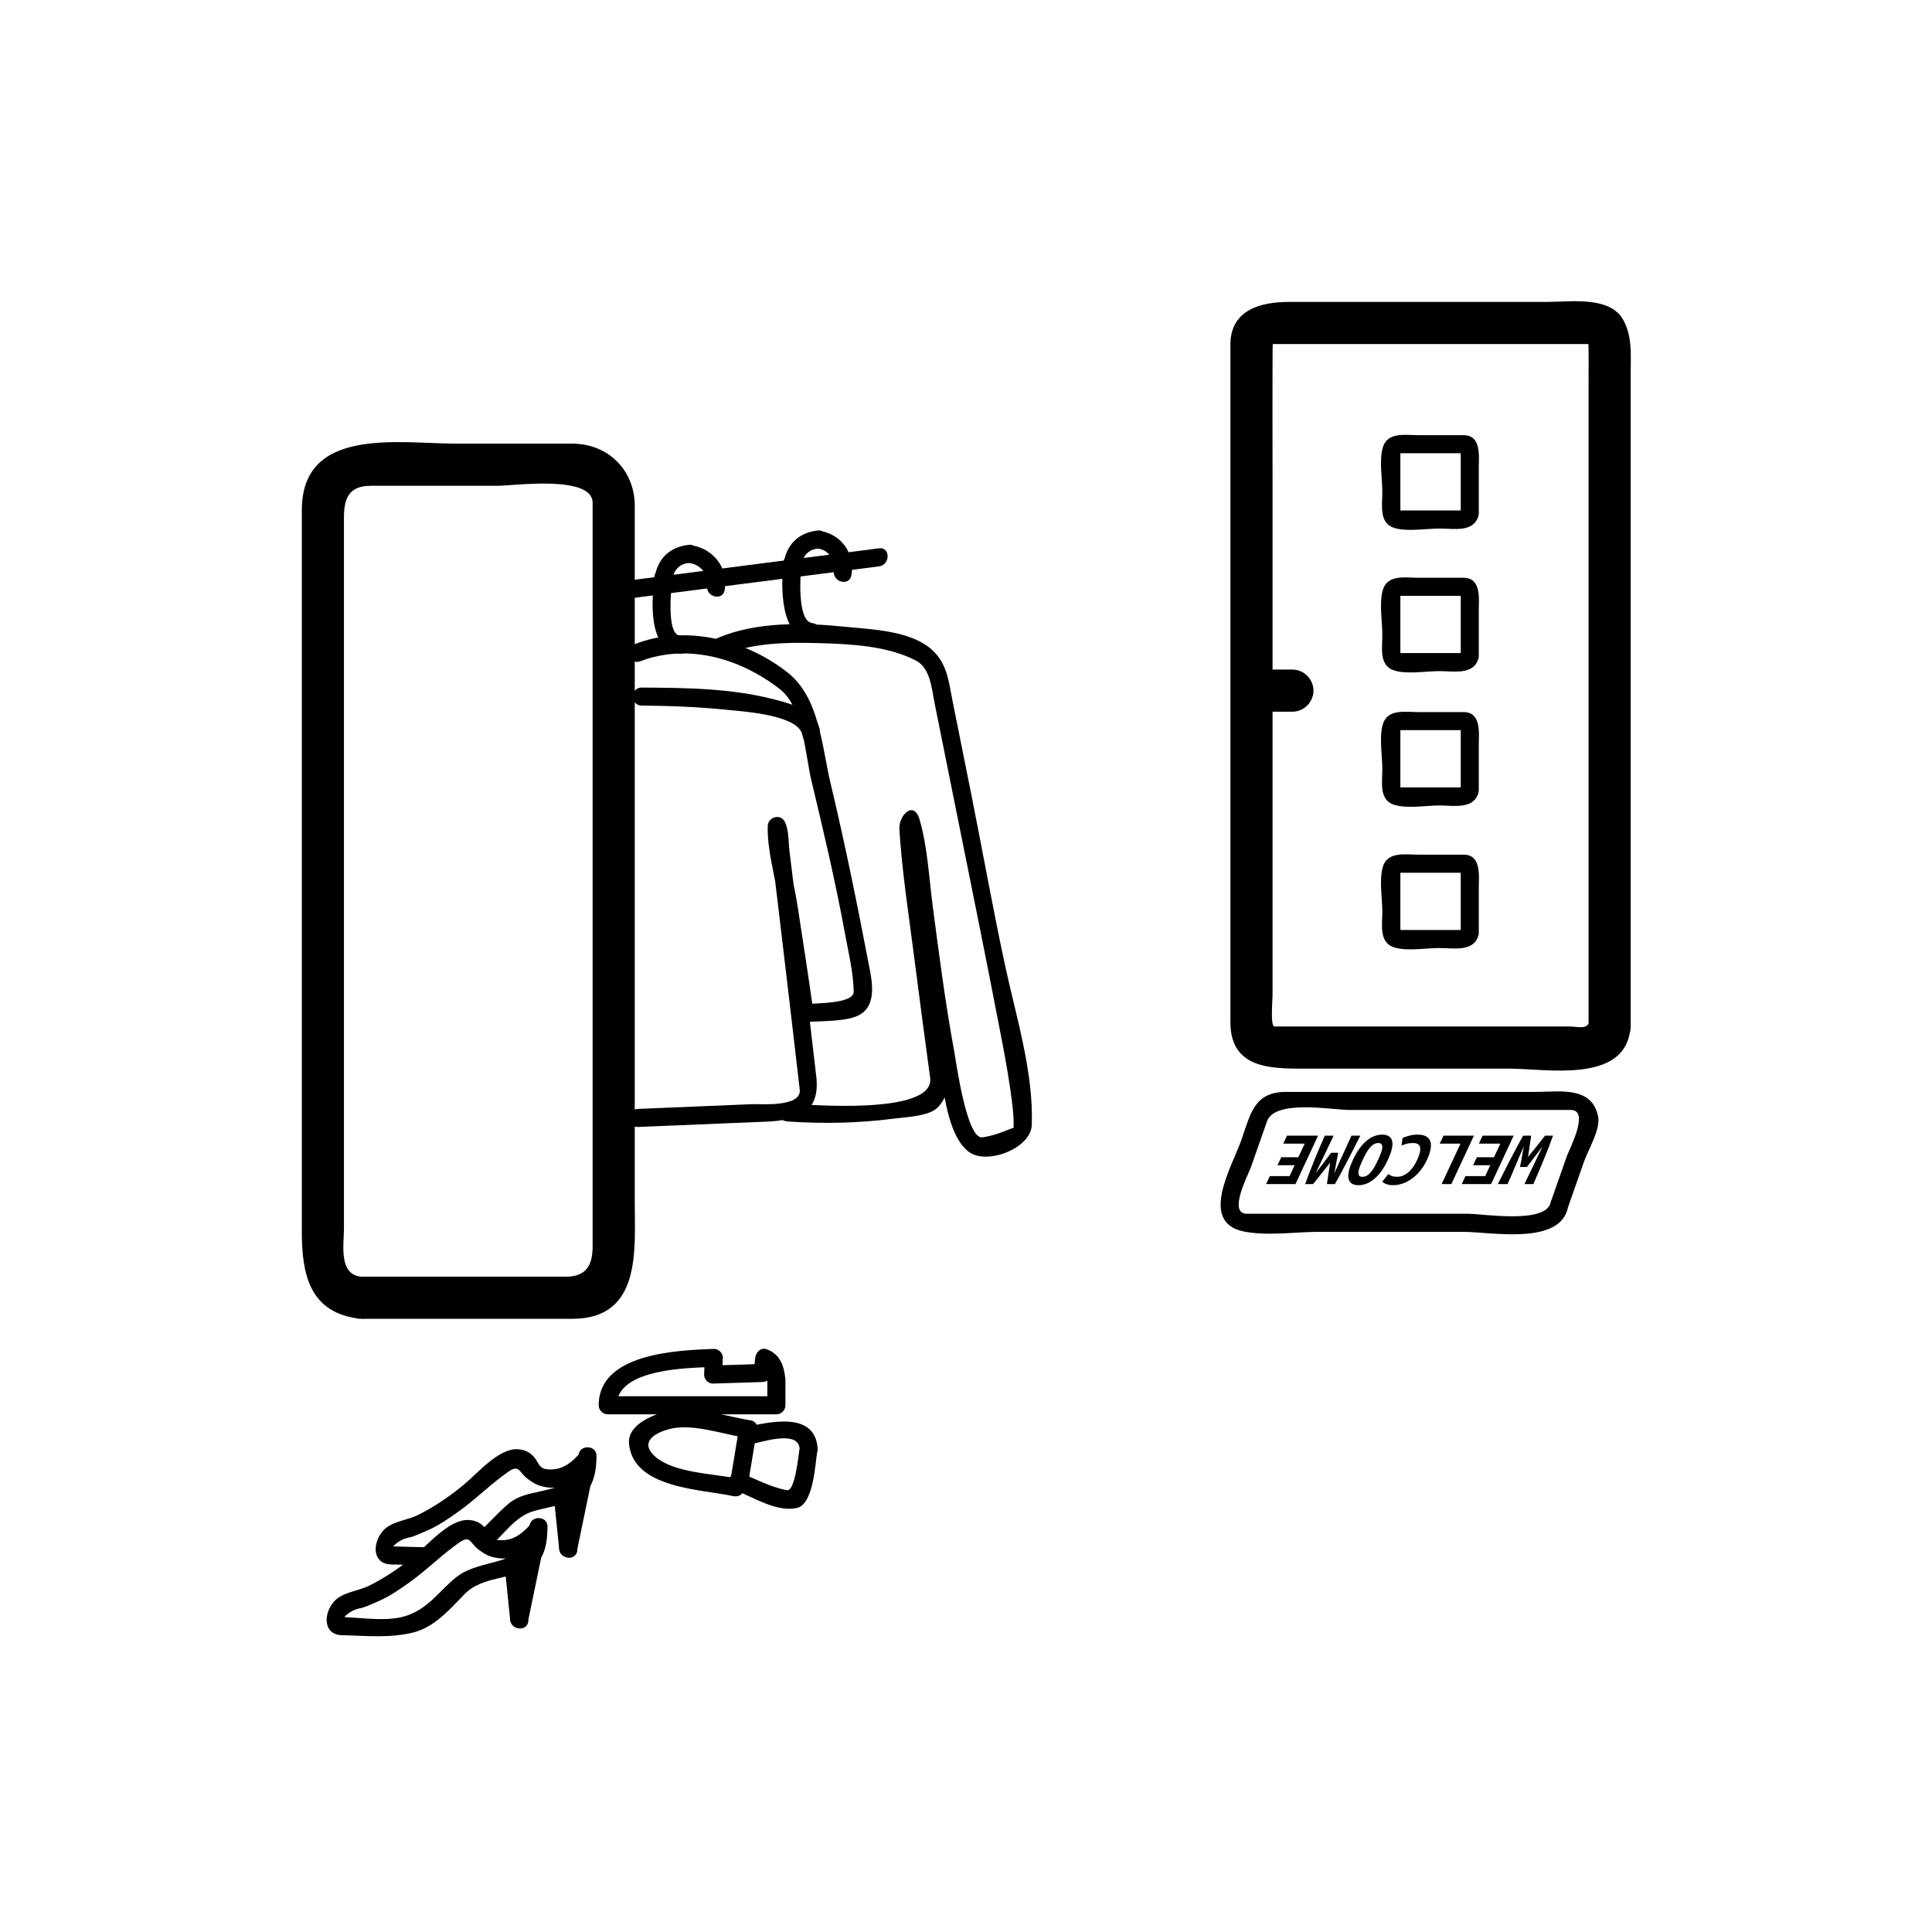 <svg xmlns="http://www.w3.org/2000/svg" viewBox="20 20 321 321">
<g fill="#000000">
<path d="m284.063,189.624c-.242,1.532-1.831,.926-3.333,.926-3.068,0-6.136,0-9.204,0-8.029,0-16.059,0-24.089,0-5.227,0-10.454,0-15.681,0-.717,0-.324-4.366-.324-5.143 0-28.55 0-57.1 0-85.649 0-1.369-.035-22.591 .032-22.591 12.766,0 25.531,0 38.297,0 4.715,0 9.429,0 14.144,0 .072,0 .033,5.624 .033,6.069 0,13.084 0,26.168 0,39.252 0,22.689 0,45.377 0,68.066 0,4.514 7,4.514 7,0 0-23.66 0-47.321 0-70.981 0-12.567 0-25.134 0-37.702 0-3.021 .273-5.758-1.141-8.541-2.155-4.243-8.896-3.165-12.746-3.165-14.303,0-28.606,0-42.909,0-4.634,0-9.71,1.281-9.71,7.098 0,2.674 0,5.348 0,8.021 0,29.121 0,58.242 0,87.364 0,5.728 0,11.455 0,17.183 0,8.108 7.354,7.717 13.196,7.717 11.008,0 22.016,0 33.023,0 6.061,0 18.812,2.458 20.161-6.064 .7-4.414-6.045-6.308-6.749-1.86z"/>
<path d="m229.064,138.247c1.889,0 3.778,0 5.667,0 1.908,0 3.5-1.592 3.5-3.5s-1.592-3.5-3.5-3.5c-1.889,0-3.778,0-5.667,0-1.908,0-3.5,1.592-3.5,3.5s1.592,3.5 3.5,3.5z"/>
<path d="m262.751,104.889c.028-.106 .673-.073 .146-.073-.357,0-.716,0-1.073,0-1.209,0-2.418,0-3.627,0-1.958,0-3.916,0-5.875,0-.376,0 .349,.726 .349,.347 0-.299 0-.599 0-.898 0-1.149 0-2.298 0-3.448 0-1.984 0-3.968 0-5.953 0,.492-.77,.44-.2,.44 .357,0 .716,0 1.073,0 1.209,0 2.418,0 3.627,0 1.988,0 3.978,0 5.967,0-.493,0-.44-.77-.44-.197 0,.361 0,.723 0,1.083 0,1.206 0,2.411 0,3.617 0,1.827 0,3.654 0,5.48 0,1.935 3,1.935 3,0 0-2.48 0-4.96 0-7.44 0-1.979 .48-5.543-2.528-5.543-2.5,0-4.999,0-7.499,0-2.206,0-5.207-.604-5.945,2.129-.59,2.181-.054,5.129-.054,7.367 0,2.209-.607,5.222 2.13,5.962 2.192,.593 5.159,.054 7.408,.054 2.277,0 5.664,.716 6.435-2.129 .505-1.871-2.389-2.663-2.894-.798z"/>
<path d="m262.751,128.579c.028-.106 .673-.073 .146-.073-.357,0-.716,0-1.073,0-1.209,0-2.418,0-3.627,0-1.958,0-3.916,0-5.875,0-.376,0 .349,.726 .349,.347 0-.299 0-.599 0-.898 0-1.149 0-2.298 0-3.448 0-1.984 0-3.968 0-5.952 0,.492-.77,.439-.2,.439 .357,0 .716,0 1.073,0 1.209,0 2.418,0 3.627,0 1.988,0 3.978,0 5.967,0-.493,0-.44-.769-.44-.196 0,.361 0,.722 0,1.083 0,1.206 0,2.411 0,3.616 0,1.827 0,3.654 0,5.48 0,1.935 3,1.935 3,0 0-2.48 0-4.96 0-7.44 0-1.979 .48-5.544-2.528-5.544-2.5,0-4.999,0-7.499,0-2.206,0-5.207-.604-5.945,2.13-.59,2.181-.054,5.129-.054,7.367 0,2.208-.607,5.221 2.13,5.961 2.192,.593 5.159,.054 7.408,.054 2.277,0 5.664,.716 6.435-2.129 .505-1.87-2.389-2.663-2.894-.797z"/>
<path d="m262.751,150.899c.028-.106 .673-.073 .146-.073-.357,0-.716,0-1.073,0-1.209,0-2.418,0-3.627,0-1.958,0-3.916,0-5.875,0-.376,0 .349,.726 .349,.347 0-.299 0-.599 0-.898 0-1.149 0-2.298 0-3.448 0-1.984 0-3.968 0-5.953 0,.492-.77,.44-.2,.44 .357,0 .716,0 1.073,0 1.209,0 2.418,0 3.627,0 1.988,0 3.978,0 5.967,0-.493,0-.44-.77-.44-.197 0,.361 0,.723 0,1.083 0,1.206 0,2.411 0,3.617 0,1.827 0,3.654 0,5.48 0,1.935 3,1.935 3,0 0-2.48 0-4.96 0-7.44 0-1.979 .48-5.543-2.528-5.543-2.5,0-4.999,0-7.499,0-2.206,0-5.207-.604-5.945,2.129-.59,2.181-.054,5.129-.054,7.367 0,2.209-.607,5.222 2.13,5.962 2.192,.593 5.159,.054 7.408,.054 2.277,0 5.664,.716 6.435-2.129 .505-1.871-2.389-2.663-2.894-.798z"/>
<path d="m262.751,174.588c.028-.106 .673-.073 .146-.073-.357,0-.716,0-1.073,0-1.209,0-2.418,0-3.627,0-1.958,0-3.916,0-5.875,0-.376,0 .349,.726 .349,.347 0-.299 0-.599 0-.898 0-1.149 0-2.298 0-3.448 0-1.984 0-3.968 0-5.952 0,.492-.77,.439-.2,.439 .357,0 .716,0 1.073,0 1.209,0 2.418,0 3.627,0 1.988,0 3.978,0 5.967,0-.493,0-.44-.769-.44-.196 0,.361 0,.722 0,1.083 0,1.206 0,2.411 0,3.616 0,1.827 0,3.654 0,5.48 0,1.935 3,1.935 3,0 0-2.48 0-4.96 0-7.44 0-1.979 .48-5.544-2.528-5.544-2.5,0-4.999,0-7.499,0-2.206,0-5.207-.604-5.945,2.13-.59,2.181-.054,5.129-.054,7.367 0,2.208-.607,5.221 2.13,5.961 2.192,.593 5.159,.054 7.408,.054 2.277,0 5.664,.716 6.435-2.129 .505-1.869-2.389-2.662-2.894-.797z"/>
<path d="m155.855,260.689c-.431-6.266-7.869-4.429-11.948-3.599 .633,.482 1.266,.964 1.899,1.446 .035-.36 .07-.722 .104-1.082 .058-.601-.496-1.354-1.101-1.446-4.005-.61-9.03-2.414-13.145-1.703-2.493,.431-7.485,2.184-7.152,5.589 .726,7.424 11.946,7.524 17.321,8.685 .854,.185 1.548-.248 1.845-1.048 .123-.328 .245-.657 .367-.986-.615,.35-1.23,.699-1.845,1.048 2.936,1.185 6.903,3.711 10.214,2.951 2.797-.642 3.023-7.458 3.386-9.456 .344-1.891-2.546-2.698-2.893-.797-.234,1.286-.778,7.554-2.154,7.303-2.679-.488-5.238-1.878-7.756-2.894-.806-.325-1.586,.353-1.845,1.048-.123,.328-.245,.657-.367,.986 .615-.35 1.23-.699 1.845-1.048-4.018-.867-10.744-.9-13.86-3.755-3.043-2.787 1.284-4.477 3.761-4.728 3.611-.364 7.945,1.159 11.479,1.697-.367-.482-.734-.964-1.101-1.446-.035,.36-.07,.722-.104,1.082-.1,1.033 1.027,1.624 1.899,1.446 1.785-.363 7.934-2.444 8.15,.706 .133,1.92 3.134,1.933 3.001,.001z"/>
<path d="m277.637,219.769c-.735,3.644-11.299,1.898-13.678,1.898-7.664,0-15.328,0-22.993,0-4.599,0-9.197,0-13.796,0-3.231,0 .235-6.502 .678-7.762 .888-2.53 1.775-5.06 2.663-7.59 1.299-3.7 10.793-1.898 13.678-1.898 7.664,0 15.329,0 22.993,0 4.599,0 9.197,0 13.796,0 3.231,0-.235,6.502-.678,7.762-.888,2.53-1.776,5.059-2.663,7.59-.643,1.83 2.257,2.61 2.893,.797 .888-2.529 1.775-5.06 2.663-7.589 .667-1.902 2.76-5.365 2.337-7.458-1.031-5.109-6.367-4.102-10.33-4.102-13.847,0-27.693,0-41.54,0-5.32,0-5.911,3.729-7.436,8.074-1.491,4.25-7.119,13.596 .442,15.122 3.881,.783 8.591,.054 12.522,.054 7.963,0 15.927,0 23.891,0 4.654,0 16.152,2.331 17.45-4.102 .381-1.888-2.509-2.692-2.892-.796z"/>
<path d="m272.542,213.887c.042-.164 .085-.367 .129-.609 .044-.243 .093-.512 .148-.807s.112-.611 .169-.949c.059-.338 .123-.686 .193-1.039-.211,.449-.424,.934-.643,1.449-.217,.516-.438,1.041-.667,1.578-.227,.538-.457,1.082-.691,1.633-.233,.549-.469,1.08-.707,1.592h-1.612c.333-.658 .675-1.337 1.026-2.035 .353-.697 .705-1.39 1.062-2.079 .355-.688 .713-1.368 1.072-2.034 .359-.668 .707-1.3 1.047-1.898h1.326c-.064,.547-.146,1.133-.249,1.762-.103,.628-.192,1.229-.269,1.801 .446-.546 .922-1.141 1.43-1.781 .507-.641 .975-1.234 1.401-1.781h1.326c-.21,.599-.444,1.232-.705,1.904-.262,.672-.534,1.352-.816,2.041s-.572,1.383-.872,2.08c-.299,.697-.592,1.372-.877,2.021h-1.482c.247-.512 .502-1.039 .766-1.586 .264-.546 .525-1.09 .787-1.631 .26-.542 .516-1.07 .765-1.586 .25-.516 .479-1 .688-1.449-.206,.276-.437,.58-.689,.909s-.5,.653-.74,.976c-.242,.32-.463,.615-.667,.884-.203,.269-.362,.48-.479,.636h-1.17z"/>
<path d="m271.495,208.688l-3.752,8.047h-4.875l.618-1.326h3.276l.843-1.807h-2.847l.618-1.326h2.847l1.055-2.262h-3.563l.618-1.326h5.162z"/>
<path d="m259.834,208.688h5.058l-3.752,8.047h-1.612l3.134-6.721h-3.445l.617-1.326z"/>
<path d="m255.546,208.519c1.135,0 1.832,.364 2.091,1.093 .258,.727 .074,1.763-.552,3.105-.312,.668-.68,1.262-1.104,1.782-.424,.52-.883,.96-1.375,1.319-.494,.359-1.006,.633-1.54,.818-.532,.187-1.063,.28-1.592,.28-.286,0-.533-.024-.74-.071-.207-.049-.384-.102-.528-.163-.146-.061-.26-.126-.345-.194-.085-.07-.149-.121-.194-.156l1.01-1.274c.139,.13 .328,.241 .567,.332s.541,.136 .905,.136c.251,0 .518-.045 .798-.136 .281-.091 .563-.243 .849-.455 .286-.212 .57-.497 .853-.852 .283-.356 .548-.798 .794-1.327 .429-.918 .599-1.622 .511-2.111-.088-.49-.491-.734-1.212-.734-.416,0-.782,.047-1.1,.143s-.581,.191-.79,.285l.186-1.26c.29-.139 .654-.267 1.095-.385 .438-.117 .91-.175 1.413-.175z"/>
<path d="m250.585,212.717c-.646,1.388-1.391,2.434-2.231,3.141s-1.716,1.06-2.626,1.06c-.944,0-1.5-.353-1.665-1.06-.164-.707 .077-1.753 .724-3.141 .646-1.385 1.387-2.433 2.219-3.139 .831-.707 1.707-1.06 2.626-1.06 .944,0 1.501,.353 1.67,1.06 .169,.706-.071,1.754-.717,3.139zm-1.625,0c.182-.389 .337-.756 .466-1.098 .13-.343 .207-.639 .234-.891 .025-.252-.009-.45-.105-.598-.096-.147-.283-.221-.561-.221-.268,0-.521,.073-.759,.221s-.461,.348-.672,.604c-.21,.256-.409,.554-.598,.892-.188,.337-.373,.702-.555,1.091-.182,.391-.337,.758-.466,1.1-.13,.342-.207,.639-.234,.891-.025,.252 .01,.451 .105,.598 .096,.147 .282,.221 .56,.221s.532-.073 .767-.221c.233-.146 .454-.35 .665-.605 .21-.255 .409-.552 .597-.89 .189-.339 .374-.704 .556-1.094z"/>
<path d="m240.47,216.734c.024-.182 .058-.416 .1-.701 .042-.286 .089-.594 .138-.924 .05-.329 .101-.662 .155-1 .053-.339 .099-.65 .138-.938-.254,.322-.518,.652-.789,.995-.272,.343-.534,.672-.786,.987-.251,.317-.485,.613-.702,.892-.215,.277-.399,.507-.554,.688h-1.326c.267-.701 .527-1.387 .782-2.054 .254-.667 .514-1.327 .781-1.983 .267-.653 .54-1.313 .824-1.975 .282-.663 .577-1.342 .883-2.035h1.469l-2.992,6.254 2.575-3.406h1.17l-.64,3.406 2.852-6.254h1.469c-.333,.658-.681,1.344-1.043,2.055-.361,.711-.723,1.416-1.086,2.119-.361,.701-.719,1.382-1.074,2.041-.355,.658-.693,1.269-1.017,1.832h-1.327z"/>
<path d="m238.995,208.688l-3.752,8.047h-4.875l.618-1.326h3.276l.843-1.807h-2.847l.618-1.326h2.847l1.055-2.262h-3.563l.618-1.326h5.162z"/>
<path d="m140.133,128.854c4.967-2.085 10.529-2.141 15.835-2.001 5.215,.136 11.497,.43 16.224,2.907 2.382,1.249 2.594,4.612 3.074,6.989 .8,3.96 1.595,7.922 2.388,11.884 2.928,14.635 5.943,29.266 8.75,43.924 .721,3.767 1.406,7.551 1.836,11.363 .13,1.143 .212,2.292 .168,3.441-.016,.413 .851-.358-.507,.194-1.519,.617-3.064,1.2-4.701,1.41-2.611,.336-4.379-12.788-4.697-14.512-1.457-7.907-2.478-15.894-3.527-23.863-.623-4.731-.854-9.817-2.188-14.419-.957-3.299-3.506-.711-3.357,1.649 .441,7.026 1.541,14.048 2.435,21.026 .864,6.747 1.762,13.489 2.676,20.229 .853,6.292-20.568,4.471-23.73,4.254-1.932-.132-1.919,2.869 0,3 5.932,.405 11.831,.293 17.729-.473 1.897-.246 5.776-.373 7.234-1.831 3.269-3.269 1.237-8.867 .699-12.908-1.06-7.954-2.099-15.911-3.051-23.878-.339-2.838-.67-5.679-.921-8.526-.061-.694-.118-1.392-.116-2.089-.005,2.595-2.793-1.264-2.219,1.462 2.815,13.36 3.412,27.161 6.1,40.57 .737,3.679 1.404,10.251 4.716,12.733 2.958,2.218 10.295-.552 10.444-4.465 .332-8.728-2.664-18.225-4.475-26.693-1.977-9.249-3.648-18.565-5.494-27.842-1.046-5.257-2.102-10.512-3.162-15.766-.646-3.202-.868-6.332-3.435-8.648-3.588-3.237-10.098-3.396-14.602-3.851-6.75-.681-14.548-.841-20.923,1.836-1.756,.738-.986,3.642 .797,2.894z"/>
<path d="m154.95,123.522c-2.612-.306-1.954-8.448-1.78-10.127-1,0-2,0-3,0 0,.211 0,.422 0,.633 0,1.963 2.833,1.896 3,0 .147-1.67 1.134-2.744 2.823-2.897-.5-.5-1-1-1.5-1.5 0,.012 0,.025 0,.037 0,.895 .689,1.399 1.5,1.5 1.682,.21 2.858,2.015 2.569,3.628-.339,1.892 2.552,2.7 2.893,.798 .662-3.692-1.749-6.962-5.461-7.426 .5,.5 1,1 1.5,1.5 0-.012 0-.025 0-.037 0-.762-.685-1.574-1.5-1.5-3.399,.31-5.525,2.511-5.823,5.897 1,0 2,0 3,0 0-.211 0-.422 0-.633 0-1.973-2.805-1.883-3,0-.412,3.969-.679,12.488 4.78,13.127 1.918,.225 1.896-2.778-.001-3z"/>
<path d="m126.361,129.873c8-3.05 16.702-.448 23.209,4.624 3.9,3.04 4.206,10.895 5.269,15.31 2.024,8.41 4,16.846 5.564,25.355 .576,3.132 1.382,6.412 1.438,9.593 .036,2.075-6.4,1.889-8.162,2.094 .482,.367 .964,.734 1.446,1.102-.81-5.803-1.716-11.592-2.602-17.383-.646-4.228-2.094-9.045-1.959-13.339-.932,.252-1.864,.504-2.795,.757 .134,.241 .368,3.147 .487,4.092 .456,3.624 .889,7.251 1.322,10.878 .917,7.668 1.815,15.339 2.708,23.011 .196,1.683 .392,3.366 .587,5.05 .349,3.012-6.575,2.386-7.932,2.441-6.327,.263-12.653,.525-18.98,.788-1.927,.08-1.935,3.08 0,3 7.109-.295 14.218-.59 21.327-.885 5.242-.218 9.031-1.506 8.336-7.488-.966-8.316-1.94-16.631-2.931-24.944-.496-4.163-.995-8.326-1.519-12.485-.185-1.468-.073-3.633-.817-4.972-.747-1.346-2.75-.692-2.795,.757-.12,3.839 1.148,8.118 1.724,11.891 .998,6.54 2.03,13.076 2.945,19.628 .083,.598 .854,1.17 1.446,1.102 2.483-.288 7.29,.021 9.403-1.397 2.795-1.876 1.676-6.078 1.145-8.856-1.887-9.875-3.897-19.688-6.229-29.473-1.493-6.262-1.815-14.245-7.218-18.456-6.949-5.417-16.785-7.901-25.217-4.686-1.786,.68-1.011,3.581 .8,2.891z"/>
<path d="m156.223,141.405c-.488-3.419-4.89-4.503-7.667-5.222-7.054-1.827-14.707-1.908-21.941-1.946-1.935-.01-1.934,2.99 0,3 4.901,.025 9.783,.234 14.659,.747 2.47,.26 11.572,.829 12.056,4.219 .273,1.908 3.163,1.093 2.893-.798z"/>
<path d="m132.952,125.605c-2.338-.265-1.383-8.354-1.221-9.826-1,0-2,0-3,0 0,.211 0,.422 0,.634 0,1.963 2.833,1.896 3,0 .147-1.67 1.134-2.744 2.823-2.897-.5-.5-1-1-1.5-1.5 0,.012 0,.025 0,.037 0,.884 .688,1.413 1.5,1.5 1.725,.185 3.273,1.908 2.951,3.702-.339,1.892 2.551,2.7 2.893,.798 .685-3.814-2.053-7.093-5.844-7.5 .5,.5 1,1 1.5,1.5 0-.012 0-.025 0-.037 0-.762-.685-1.574-1.5-1.5-3.399,.31-5.525,2.51-5.823,5.897 1,0 2,0 3,0 0-.211 0-.422 0-.634 0-1.978-2.793-1.877-3,0-.421,3.82-1.223,12.209 4.221,12.826 1.92,.218 1.899-2.784 0-3z"/>
<path d="m79.97,232.119c-3.749-.378-2.824-5.396-2.824-7.958 0-5.027 0-10.054 0-15.08 0-15.386 0-30.772 0-46.158 0-14.733 0-29.467 0-44.201 0-4.211 0-8.423 0-12.635 0-3.151 .706-5.375 4.466-5.375 7.03,0 14.06,0 21.089,0 2.583,0 15.761-1.867 15.761,2.834 0,7.506 0,15.012 0,22.519 0,30.008 0,60.015 0,90.023 0,3.652 0,7.305 0,10.956 0,3.06-.946,5.075-4.466,5.075-11.342,0-22.684,0-34.026,0-4.514,0-4.514,7 0,7 11.704,0 23.407,0 35.111,0 11.542,0 10.382-11.456 10.382-19.419 0-29.583 0-59.166 0-88.749 0-8.971 0-17.941 0-26.911 0-5.941-4.46-10.329-10.382-10.329-6.418,0-12.836,0-19.254,0-9.466,0-25.68-2.936-25.68,11.052 0,9.872 0,19.744 0,29.616 0,22.5 0,45 0,67.499 0,7.567 0,15.134 0,22.701 0,7.005 1.185,13.668 9.824,14.539 4.489,.454 4.446-6.551-.001-6.999z"/>
<path d="m122.201,119.738c14.616-1.879 29.231-3.758 43.847-5.637 1.891-.243 1.915-3.246 0-3-14.616,1.879-29.231,3.758-43.847,5.637-1.891,.243-1.915,3.246 0,3z"/>
<path d="m150.497,249.193c-.226-2.252-.871-4.214-3.124-5.021-1.003-.359-1.801,.554-1.899,1.446-.092,.834-.184,1.667-.275,2.501 .5-.5 1-1 1.5-1.5-2.737,.086-5.475,.173-8.212,.259 .5,.5 1,1 1.5,1.5 .037-.92 .073-1.84 .109-2.76 .032-.795-.706-1.53-1.5-1.5-6.048,.228-19.125,.723-19.125,9.369 0,.817 .682,1.5 1.5,1.5 9.342,0 18.684,0 28.026,0 .818,0 1.5-.683 1.5-1.5-0-1.43-0-2.862-0-4.294 0-1.935-3-1.935-3,0 0,1.432 0,2.863 0,4.295 .5-.5 1-1 1.5-1.5-9.342,0-18.684,0-28.026,0 .5,.5 1,1 1.5,1.5 0-6.185 12.262-6.224 16.125-6.369-.5-.5-1-1-1.5-1.5-.037,.92-.073,1.84-.109,2.76-.032,.799 .707,1.525 1.5,1.5 2.737-.086 5.475-.173 8.212-.259 .886-.028 1.408-.667 1.5-1.5 .092-.834 .184-1.667 .275-2.501-.633,.482-1.266,.964-1.899,1.446 .308,.709 .615,1.419 .922,2.128 .191,1.907 3.193,1.925 3,0z"/>
<path d="m142.77,257.41c-.424,2.564-.847,5.129-1.271,7.693-.313,1.892 2.578,2.702 2.893,.797 .424-2.564 .847-5.129 1.271-7.693 .312-1.892-2.579-2.702-2.893-.797z"/>
<path d="m107.758,289.096c-.316-3.104-.633-6.21-.95-9.314-.194-1.905-3.196-1.924-3,0 .316,3.104 .633,6.21 .95,9.314 .194,1.905 3.196,1.924 3,0z"/>
<path d="m107.966,273.678c-.129,6.887-7.899,4.935-12.184,8.389-2.775,2.237-4.431,4.974-7.958,6.286-3.165,1.177-7.349,.439-10.651,.337-1.936-.06-1.93,2.94 0,3 3.819,.118 7.709,.484 11.448-.444 3.593-.893 6.116-3.88 8.582-6.402 2.901-2.967 7.596-2.363 11.083-4.43 2.367-1.403 2.633-4.267 2.68-6.735 .036-1.937-2.964-1.934-3-.001z"/>
<path d="m108.397,272.977c-1.504,1.767-3.203,3.242-5.824,2.878-1.188-.165-1.361-1.337-1.995-2.028-.791-.863-1.612-1.238-2.779-1.282-3.091-.117-6.545,3.935-8.645,5.694-2.44,2.045-5.003,3.819-7.854,5.237-1.931,.96-4.657,1.033-6.045,2.906-1.628,2.196-1.392,5.457 1.917,5.308 1.926-.087 1.935-3.088 0-3 .805-.843 1.771-1.352 2.896-1.527 .923-.266 1.868-.718 2.747-1.097 1.92-.828 3.669-2.05 5.359-3.263 2.817-2.021 5.266-4.516 8.109-6.497 1.864-1.298 1.779,.016 3.123,1.069 1.121,.878 1.935,1.312 3.394,1.515 3.052,.425 5.859-1.608 7.717-3.792 1.248-1.464-.864-3.597-2.12-2.121z"/>
<path d="m107.704,289.494c.811-3.911 1.622-7.823 2.433-11.735 .392-1.888-2.5-2.691-2.893-.797-.811,3.911-1.622,7.823-2.433,11.735-.391,1.888 2.501,2.692 2.893,.797z"/>
<path d="m115.901,277.335c-.316-3.104-.633-6.209-.95-9.313-.194-1.905-3.196-1.924-3,0 .316,3.104 .633,6.209 .95,9.313 .194,1.905 3.196,1.924 3,0z"/>
<path d="m90.77,277.074c-1.818-.02-3.635-.094-5.453-.145-1.936-.055-1.931,2.945 0,3 1.818,.051 3.635,.125 5.453,.145 1.935,.022 1.933-2.978 0-3z"/>
<path d="m116.109,261.918c-.055,4.307-2.267,4.938-6.171,5.835-1.961,.45-3.78,.714-5.38,2.037-1.925,1.593-3.494,3.546-5.408,5.155-1.483,1.246 .651,3.357 2.121,2.121 2.355-1.979 4.259-5.082 7.321-5.974 2.353-.685 4.713-.961 6.981-1.952 2.967-1.297 3.499-4.315 3.536-7.223 .025-1.935-2.975-1.932-3,.001z"/>
<path d="m116.541,261.217c-1.504,1.767-3.203,3.242-5.824,2.878-1.188-.165-1.362-1.337-1.995-2.028-.791-.863-1.612-1.238-2.779-1.282-3.091-.118-6.545,3.934-8.645,5.693-2.44,2.046-5.003,3.819-7.854,5.237-1.931,.961-4.657,1.034-6.045,2.907-1.628,2.196-1.392,5.457 1.917,5.308 1.926-.087 1.935-3.088 0-3 .805-.843 1.771-1.352 2.896-1.527 .923-.266 1.868-.718 2.747-1.097 1.92-.828 3.669-2.051 5.359-3.263 2.817-2.021 5.266-4.517 8.109-6.497 1.864-1.298 1.779,.016 3.123,1.069 1.121,.878 1.935,1.312 3.394,1.515 3.052,.425 5.859-1.608 7.717-3.792 1.247-1.464-.865-3.597-2.12-2.121z"/>
<path d="m115.847,277.733c.811-3.911 1.622-7.823 2.433-11.735 .392-1.888-2.5-2.691-2.893-.797-.811,3.911-1.622,7.823-2.433,11.735-.391,1.888 2.501,2.692 2.893,.797z"/>
</g>
</svg>
